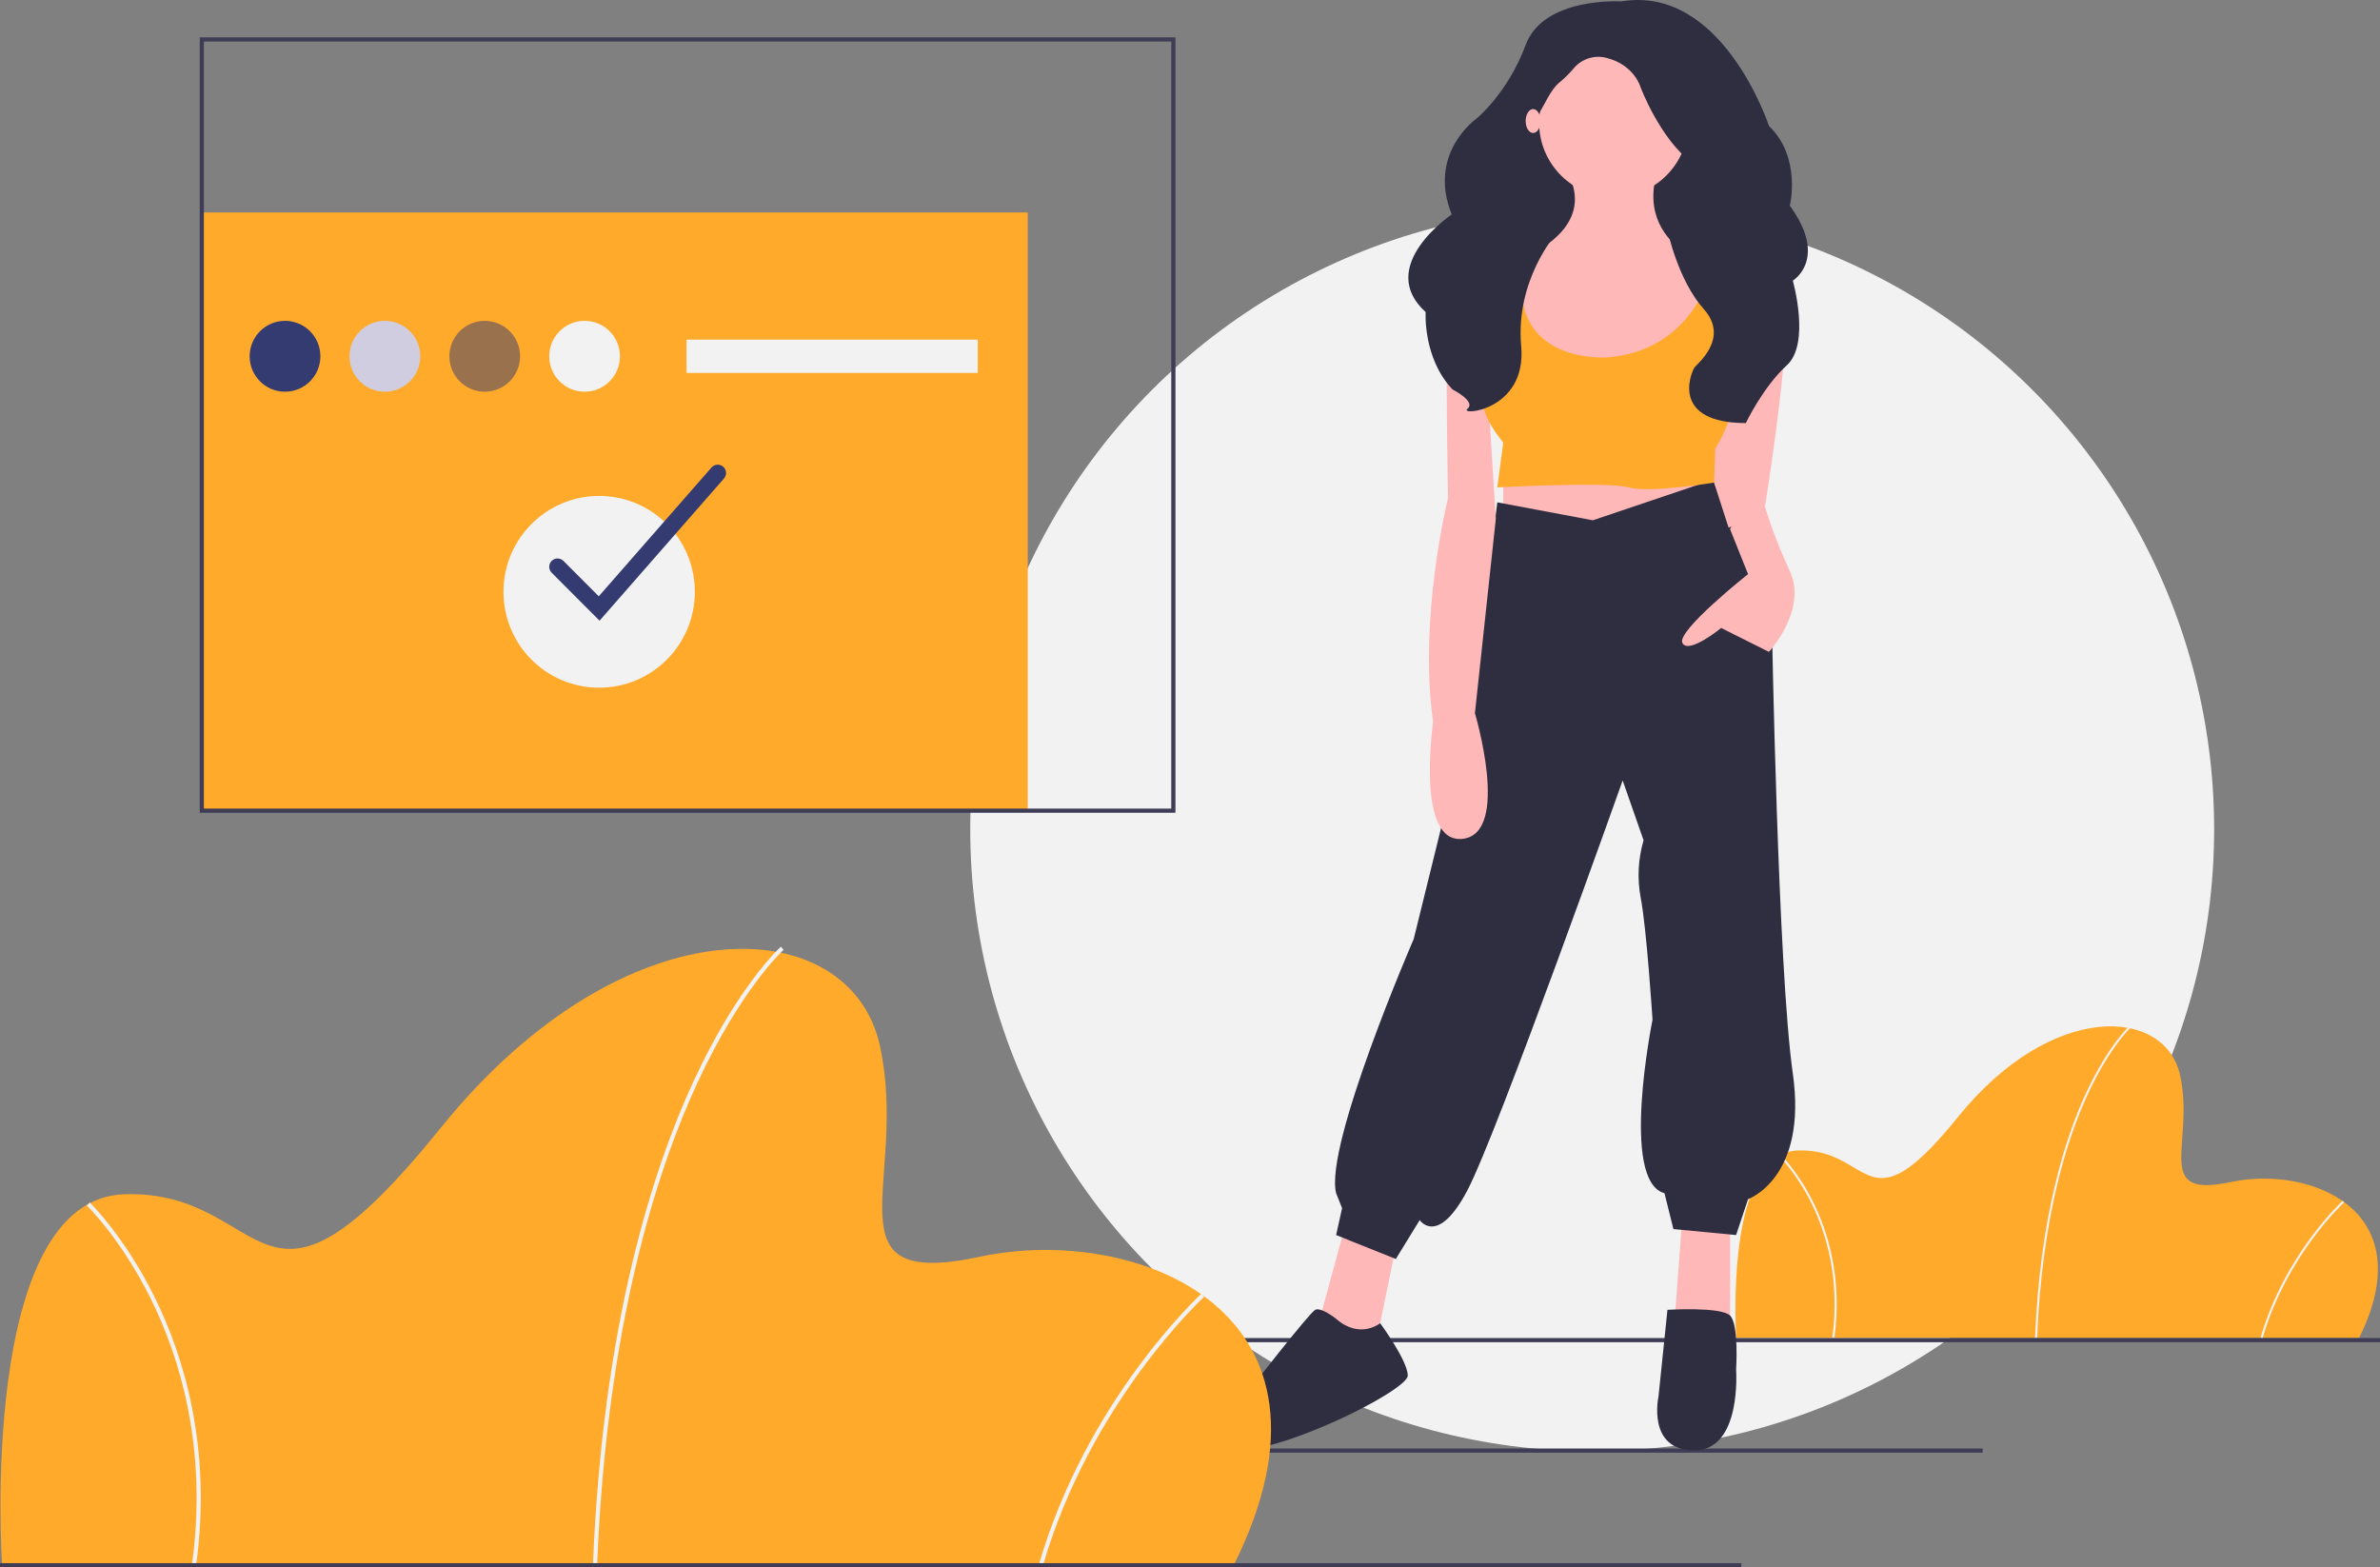 <svg width="287" height="189" viewBox="0 0 287 189" fill="none" xmlns="http://www.w3.org/2000/svg">
<rect x="0" y="0" width="287" height="189" fill="#808080" stroke="none"/>
<g clip-path="url(#clip0)">
<circle cx="192" cy="100" r="75" fill="#F2F2F2"/>
<path d="M123.932 25.619H24.335V97.758H123.932V25.619Z" fill="#FFAA2A"/>
<path d="M239.083 174.673H145.256V175.175H239.083V174.673Z" fill="#3F3D56"/>
<path d="M284.472 161.351H209.372C209.372 161.351 207.85 138.981 216.857 138.727C225.864 138.473 224.849 148.641 236.139 134.66C247.43 120.678 261.13 121.441 262.906 129.703C264.682 137.964 259.481 144.573 268.995 142.54C278.51 140.506 292.21 145.844 284.472 161.351Z" fill="#FFAA2A"/>
<path d="M245.654 161.356L245.401 161.346C245.992 146.618 249.071 137.155 251.549 131.81C254.24 126.006 256.834 123.657 256.86 123.634L257.028 123.824C257.003 123.847 254.44 126.173 251.77 131.937C249.305 137.259 246.243 146.683 245.654 161.356Z" fill="#F2F2F2"/>
<path d="M272.835 161.386L272.591 161.315C275.524 151.229 282.431 144.861 282.5 144.798L282.671 144.986C282.602 145.049 275.747 151.372 272.835 161.386Z" fill="#F2F2F2"/>
<path d="M221.201 161.368L220.949 161.333C221.944 154.143 220.147 148.565 218.464 145.151C216.641 141.455 214.562 139.436 214.541 139.416L214.717 139.233C214.738 139.253 216.849 141.303 218.691 145.038C220.39 148.484 222.205 154.114 221.201 161.368Z" fill="#F2F2F2"/>
<path d="M287 161.351H10.788V161.854H287V161.351Z" fill="#3F3D56"/>
<path d="M205.574 9.907H181.817V39.479H205.574V9.907Z" fill="#2F2E41"/>
<path d="M162.2 147.851L158.961 159.752L164.36 163.719L165.8 162.637L168.319 150.375L162.2 147.851Z" fill="#FFB8B8"/>
<path d="M202.874 146.769L201.794 161.194H208.633V147.85L202.874 146.769Z" fill="#FFB8B8"/>
<path d="M181.277 55.527V64.183L194.595 66.347L206.114 61.658L203.954 56.249L181.277 55.527Z" fill="#FFB8B8"/>
<path d="M192.076 62.74L180.558 60.576L177.678 84.018L170.479 113.229C170.479 113.229 159.681 138.113 161.12 143.884L161.84 145.687L161.12 148.932L168.319 151.818L171.199 147.129C171.199 147.129 173.359 150.375 176.958 143.523C180.558 136.671 195.675 94.116 195.675 94.116L198.195 101.328C197.543 103.553 197.42 105.9 197.835 108.18C198.555 111.787 199.275 122.967 199.275 122.967C199.275 122.967 195.315 142.441 200.715 143.884L201.794 148.211L209.353 148.932L210.793 144.605C210.793 144.605 217.992 142.08 216.192 129.458C214.393 116.836 213.673 75.362 213.673 75.362L206.582 57.845L192.076 62.74Z" fill="#2F2E41"/>
<path d="M161.12 159.03C161.12 159.03 159.321 157.588 158.601 157.948C157.881 158.309 150.322 168.046 150.322 168.046C150.322 168.046 142.403 174.177 148.162 174.898C153.922 175.62 169.759 167.686 169.759 165.882C169.759 164.079 166.431 159.563 166.431 159.563C166.431 159.563 164 161.555 161.12 159.03Z" fill="#2F2E41"/>
<path d="M201.075 157.948C201.075 157.948 207.554 157.545 208.633 158.648C209.713 159.752 209.353 165.161 209.353 165.161C209.353 165.161 210.073 174.898 204.314 174.898C198.555 174.898 199.995 168.407 199.995 168.407L201.075 157.948Z" fill="#2F2E41"/>
<path d="M194.595 23.791C199.565 23.791 203.594 19.755 203.594 14.775C203.594 9.796 199.565 5.759 194.595 5.759C189.626 5.759 185.597 9.796 185.597 14.775C185.597 19.755 189.626 23.791 194.595 23.791Z" fill="#FFB8B8"/>
<path d="M188.656 20.365C188.656 20.365 193.695 26.496 183.617 31.184C173.538 35.873 190.816 55.347 190.816 55.347C190.816 55.347 210.973 47.774 209.173 32.987C209.173 32.987 196.935 30.824 199.815 20.726L188.656 20.365Z" fill="#FFB8B8"/>
<path d="M183.257 30.824C183.257 30.824 174.978 29.742 174.618 36.594C174.258 43.446 174.618 60.035 174.618 60.035C174.618 60.035 171.019 74.461 172.819 87.083C172.819 87.083 170.659 101.869 176.418 101.148C182.177 100.427 177.858 86.001 177.858 86.001L180.378 62.56L179.298 45.249L183.977 34.791L183.257 30.824Z" fill="#FFB8B8"/>
<path d="M207.083 32.417C207.083 32.417 214.933 32.266 215.293 38.036C215.652 43.807 212.773 61.478 212.773 61.478L208.454 63.642L204.494 51.38L207.083 32.417Z" fill="#FFB8B8"/>
<path d="M209.353 62.019L208.633 63.822L210.793 69.232C210.793 69.232 202.154 76.084 202.874 77.526C203.594 78.969 207.553 75.723 207.553 75.723L213.313 78.608C213.313 78.608 217.992 73.559 215.832 68.871C213.673 64.183 212.838 61.069 212.838 61.069C212.838 61.069 209.713 60.937 209.353 62.019Z" fill="#FFB8B8"/>
<path d="M181.637 29.561L180.558 41.462C180.558 41.462 175.518 46.511 181.277 53.364L180.558 58.773C180.558 58.773 193.876 58.052 196.395 58.773C198.915 59.494 206.696 58.192 206.696 58.192L206.834 54.085C206.834 54.085 210.433 49.036 209.353 41.462C208.273 33.889 209.353 31.365 209.353 31.365L206.834 31.004C206.834 31.004 205.214 42.004 194.056 43.085C194.056 43.085 180.198 44.348 184.157 29.561H181.637Z" fill="#FFAA2A"/>
<path d="M195.495 0.17C195.495 0.17 186.137 -0.412 183.977 5.419C181.817 11.25 178.038 14.311 178.038 14.311C178.038 14.311 172.084 18.457 175.061 25.859C175.061 25.859 165.8 32.095 171.919 37.634C171.919 37.634 171.559 43.173 175.158 46.963C175.158 46.963 178.038 48.421 176.958 49.296C175.878 50.17 184.157 49.587 183.437 41.716C182.717 33.844 187.576 28.299 187.576 28.299C187.576 28.299 182.897 18.093 185.057 14.595C186.368 12.471 186.931 10.887 188.02 9.97C188.626 9.472 189.188 8.922 189.7 8.327C190.184 7.714 190.842 7.261 191.587 7.029C192.332 6.796 193.129 6.794 193.875 7.022C197.115 7.897 197.835 10.521 197.835 10.521C197.835 10.521 200.175 16.789 204.134 19.704C208.093 22.62 201.074 27.722 201.074 27.722C201.074 27.722 202.294 33.728 205.464 37.285C208.633 40.841 204.551 43.941 204.314 44.34C203.774 45.249 201.618 50.994 210.525 51.019C210.525 51.019 212.593 46.672 215.472 44.048C218.352 41.424 216.192 33.844 216.192 33.844C216.192 33.844 220.512 31.22 215.832 24.806C215.832 24.806 217.272 18.976 213.313 15.186C213.313 15.186 207.733 -1.871 195.495 0.17Z" fill="#2F2E41"/>
<path d="M184.877 16.038C185.374 16.038 185.777 15.392 185.777 14.595C185.777 13.798 185.374 13.152 184.877 13.152C184.38 13.152 183.977 13.798 183.977 14.595C183.977 15.392 184.38 16.038 184.877 16.038Z" fill="#FFB8B8"/>
<path d="M148.768 188.749H0.251C0.251 188.749 -2.76 144.51 15.053 144.007C32.865 143.505 30.858 163.613 53.185 135.964C75.513 108.315 102.608 109.823 106.12 126.161C109.632 142.499 99.346 155.57 118.162 151.548C136.977 147.526 164.072 158.083 148.768 188.749Z" fill="#FFAA2A"/>
<path d="M72.002 188.759L71.501 188.739C72.67 159.612 78.759 140.898 83.66 130.328C88.982 118.851 94.111 114.205 94.162 114.16L94.495 114.535C94.445 114.58 89.376 119.18 84.097 130.58C79.222 141.105 73.167 159.742 72.002 188.759Z" fill="#F2F2F2"/>
<path d="M125.755 188.819L125.273 188.678C131.073 168.732 144.731 156.139 144.869 156.014L145.206 156.386C145.07 156.51 131.514 169.015 125.755 188.819Z" fill="#F2F2F2"/>
<path d="M23.643 188.783L23.146 188.714C25.114 174.495 21.559 163.463 18.231 156.712C14.627 149.402 10.514 145.41 10.473 145.371L10.82 145.008C10.862 145.048 15.038 149.101 18.68 156.489C22.04 163.303 25.628 174.437 23.643 188.783Z" fill="#F2F2F2"/>
<path d="M209.982 188.497H0V189H209.982V188.497Z" fill="#3F3D56"/>
<path d="M141.744 98.009H24.084V4.505H141.744V98.009ZM24.586 97.507H141.242V5.008H24.586V97.507Z" fill="#3F3D56"/>
<path d="M34.37 47.236C36.725 47.236 38.635 45.322 38.635 42.962C38.635 40.603 36.725 38.69 34.37 38.69C32.014 38.69 30.105 40.603 30.105 42.962C30.105 45.322 32.014 47.236 34.37 47.236Z" fill="#343B71"/>
<path d="M46.412 47.236C48.767 47.236 50.676 45.322 50.676 42.962C50.676 40.603 48.767 38.69 46.412 38.69C44.056 38.69 42.147 40.603 42.147 42.962C42.147 45.322 44.056 47.236 46.412 47.236Z" fill="#D0CDE1"/>
<path opacity="0.5" d="M58.454 47.236C60.809 47.236 62.718 45.322 62.718 42.962C62.718 40.603 60.809 38.69 58.454 38.69C56.098 38.69 54.189 40.603 54.189 42.962C54.189 45.322 56.098 47.236 58.454 47.236Z" fill="#343B71"/>
<path d="M70.496 47.236C72.851 47.236 74.76 45.322 74.76 42.962C74.76 40.603 72.851 38.69 70.496 38.69C68.14 38.69 66.231 40.603 66.231 42.962C66.231 45.322 68.14 47.236 70.496 47.236Z" fill="#F2F2F2"/>
<path d="M117.911 40.952H82.789V44.973H117.911V40.952Z" fill="#F2F2F2"/>
<path d="M72.252 82.928C78.625 82.928 83.792 77.751 83.792 71.366C83.792 64.98 78.625 59.803 72.252 59.803C65.878 59.803 60.711 64.98 60.711 71.366C60.711 77.751 65.878 82.928 72.252 82.928Z" fill="#F2F2F2"/>
<path d="M72.3 74.847L66.525 69.06C66.336 68.872 66.231 68.616 66.231 68.349C66.231 68.083 66.336 67.827 66.525 67.638C66.713 67.45 66.968 67.344 67.234 67.344C67.5 67.344 67.756 67.45 67.944 67.638L72.204 71.906L85.797 56.376C85.884 56.276 85.99 56.195 86.108 56.137C86.226 56.078 86.354 56.044 86.486 56.035C86.617 56.027 86.749 56.044 86.874 56.086C86.999 56.129 87.114 56.196 87.213 56.282C87.312 56.37 87.393 56.475 87.451 56.594C87.51 56.712 87.544 56.841 87.553 56.973C87.561 57.104 87.544 57.237 87.502 57.362C87.459 57.487 87.393 57.602 87.306 57.701L72.3 74.847Z" fill="#343B71"/>
</g>
<defs>
<clipPath id="clip0">
<rect width="287" height="189" fill="white"/>
</clipPath>
</defs>
</svg>
